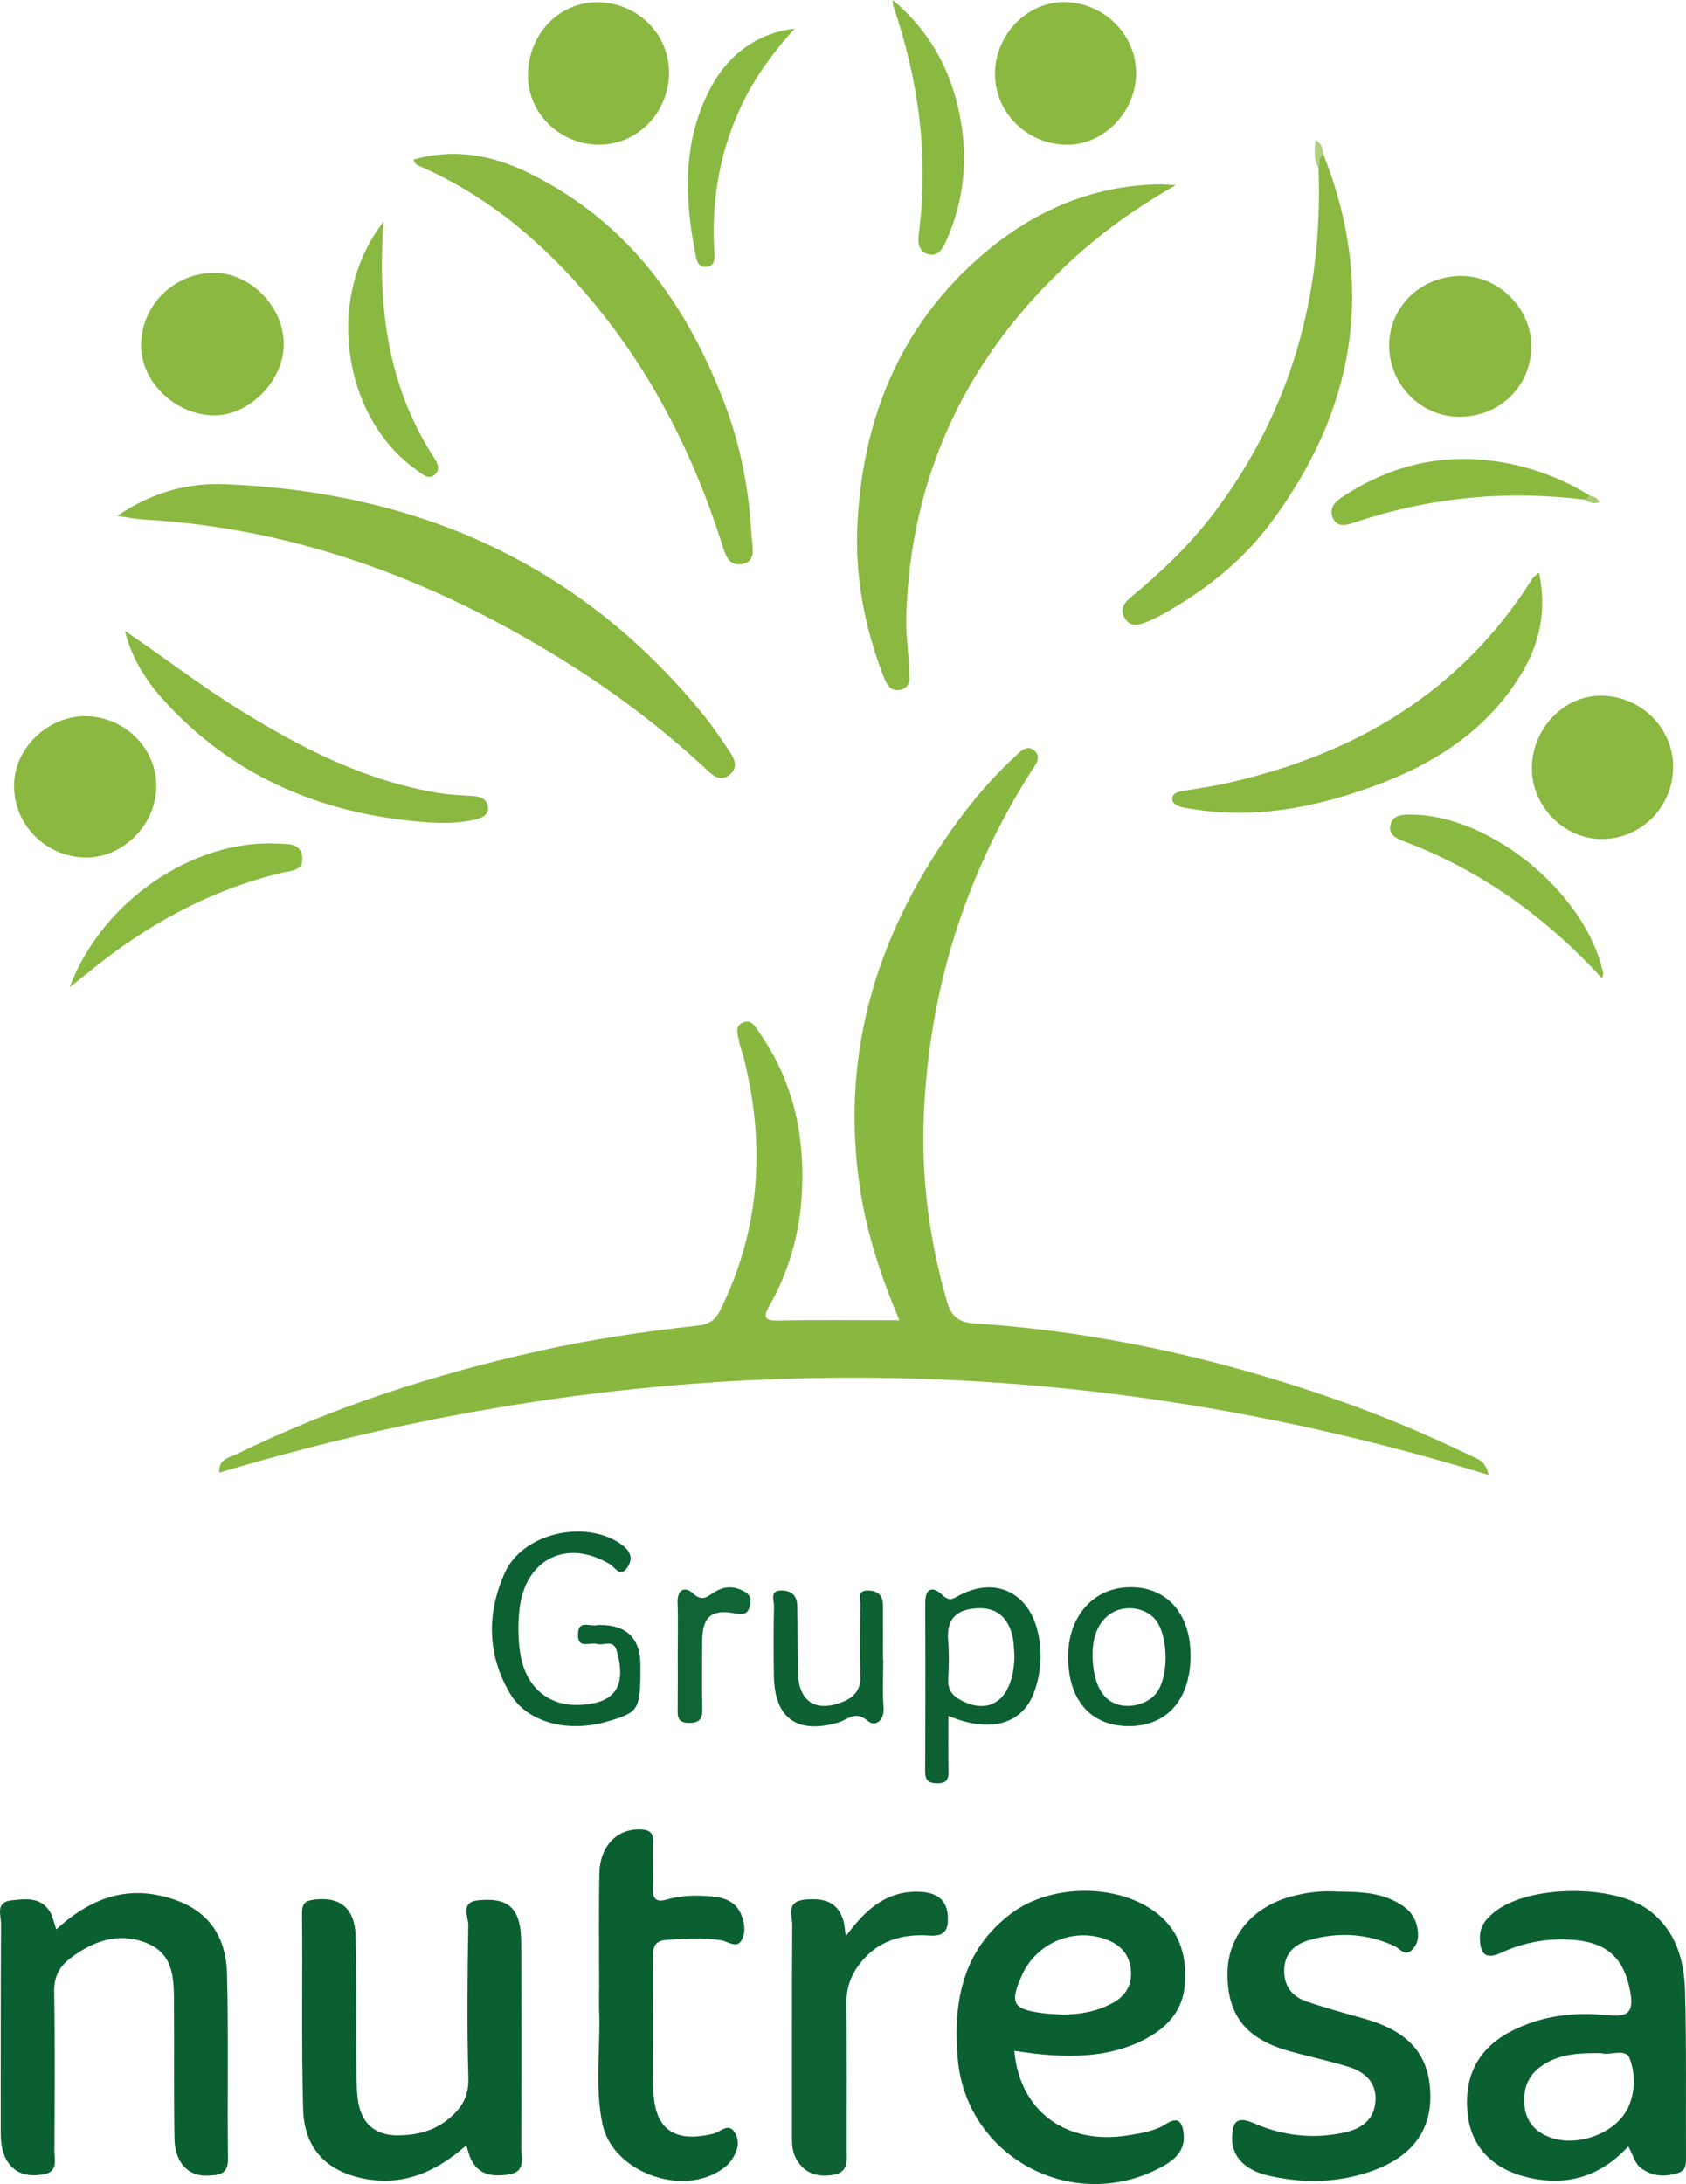 <?xml version="1.0" encoding="UTF-8"?>
<svg id="Capa_1" data-name="Capa 1" xmlns="http://www.w3.org/2000/svg" viewBox="0 0 1306.69 1692.45">
  <defs>
    <style>
      .cls-1 {
        fill: #0b6031;
      }

      .cls-1, .cls-2, .cls-3, .cls-4, .cls-5, .cls-6, .cls-7, .cls-8, .cls-9, .cls-10, .cls-11, .cls-12 {
        stroke-width: 0px;
      }

      .cls-2 {
        fill: #b1d080;
      }

      .cls-3 {
        fill: #0c6132;
      }

      .cls-4 {
        fill: #0c6031;
      }

      .cls-5 {
        fill: #a9cb74;
      }

      .cls-6 {
        fill: #0c6032;
      }

      .cls-7 {
        fill: #8ab941;
      }

      .cls-8 {
        fill: #116436;
      }

      .cls-9 {
        fill: #8ab840;
      }

      .cls-10 {
        fill: #8ab940;
      }

      .cls-11 {
        fill: #0d6132;
      }

      .cls-12 {
        fill: #89b840;
      }
    </style>
  </defs>
  <path class="cls-12" d="m697.04,1023.1c-14.94-35.41-25.54-68.42-30.67-103.14-14.47-98,10.14-186.42,64.68-267.61,15.75-23.45,33.45-45.4,54.16-64.72,4.37-4.07,9.8-10.91,15.76-6.54,7.4,5.43.92,12.42-2.42,17.7-51.2,80.84-78.33,169.29-82.52,264.61-2.17,49.25,4.21,97.71,17.91,145.26,3.4,11.81,9.54,16.12,21.04,16.87,95.58,6.22,188.18,26.83,278.5,58.26,36.19,12.59,71.49,27.35,105.95,44.07,5.22,2.53,11.95,3.89,14.27,15.1-328.66-100.8-656.16-99.57-983.8-1.76-.56-10.77,7.7-11.53,13.13-14.2,74.69-36.6,153.24-61.95,234.29-80.02,40.73-9.08,81.94-15.17,123.35-19.72,9.18-1.01,13.8-4.44,17.7-12.33,31.41-63.62,34.95-129.58,17.48-197.46-.84-3.26-2.33-6.4-2.85-9.7-.83-5.29-4.23-11.86,2.4-15.19,6.9-3.46,9.97,3.15,13.08,7.57,26,37.03,35.28,78.7,33.08,123.23-1.55,31.37-9.67,61.1-25.26,88.54-4.58,8.06-4.58,11.59,6.55,11.37,30.41-.61,60.84-.21,94.18-.21Z"/>
  <path class="cls-9" d="m90.77,399.84c27-18.45,55.13-25.8,83.55-24.65,148.38,6.01,274.13,60.67,369.69,177.39,7.12,8.69,13.56,17.98,19.79,27.35,3.97,5.96,9.4,13.13,2.54,19.71-8.06,7.74-14.92.26-20.36-4.78-31.49-29.16-65.38-55.14-101.56-78.15-101.8-64.75-211.29-107.14-332.92-114.14-5.93-.34-11.81-1.53-20.73-2.73Z"/>
  <path class="cls-9" d="m911.29,143.49c-35.17,19.83-64.09,41.7-90.32,67.19-74.97,72.85-115.16,161.19-118.58,265.82-.46,14.01,1.63,28.09,2.22,42.16.25,6.01,1.68,13.54-6.16,15.7-8.78,2.42-11.72-5.04-14.12-11.3-14.67-38.32-22.02-78.16-19.71-119.04,4.46-78.95,31.93-148.27,91.68-202.11,40.54-36.52,87.79-58.46,143.44-59.11,2.53-.03,5.07.3,11.54.71Z"/>
  <path class="cls-1" d="m43.62,1495.08c23.71-21.54,49.24-32.75,79.87-26.26,33.53,7.1,51.6,26.91,52.45,60.85,1.21,47.88.13,95.81.74,143.7.15,12.2-8.02,12.08-15.4,12.52-15.38.94-25.73-10.08-26.05-28.71-.6-34.37-.1-68.76-.38-103.13-.15-18.68.77-38.97-20.25-47.93-21.72-9.26-41.78-2.49-59.96,11.26-8.68,6.56-12.8,14.38-12.63,25.84.62,41.13.32,82.28.16,123.42-.03,7.28,3.2,16.5-8.8,18.39-11.43,1.8-21.46-.04-27.95-10.63-4.58-7.48-4.87-15.94-4.85-24.5.1-52.98-.1-105.96.24-158.93.04-6.78-4.7-17.04,8.22-18.37,11.25-1.16,22.94-2.8,29.96,9.33,1.9,3.29,2.61,7.27,4.62,13.15Z"/>
  <path class="cls-1" d="m361.43,1662.41c-23.97,21.22-50.17,32.27-81.41,25.42-28.01-6.14-44.29-23.81-45.1-53.43-1.39-50.66-.33-101.38-.86-152.07-.1-9.16,4.94-9.81,11.39-10.46,18.27-1.84,29.47,7.32,30.12,27.65,1.03,32.07.41,64.2.62,96.3.07,10.13-.15,20.34,1.03,30.36,2.21,18.76,13.02,28.78,31.39,28.56,13.57-.16,26.65-2.98,37.93-11.88,10.72-8.46,16.87-17.6,16.44-32.55-1.14-39.4-.73-78.86-.06-118.28.11-6.71-6.64-18.29,8.09-19.51,12.99-1.07,25.74-.06,30.56,14.65,2.38,7.27,2.37,15.51,2.4,23.32.19,51.26.2,102.52,0,153.78-.03,8.21,3.9,18.79-9.98,20.82-12.69,1.85-23.7.35-29.51-13.02-1.11-2.55-1.71-5.32-3.07-9.67Z"/>
  <path class="cls-1" d="m1036.84,1465.82c14.65.2,29.32.32,42.97,6.82,8.93,4.25,16.16,9.75,18.49,20.33,1.6,7.28.87,13.9-4.57,18.61-5.13,4.45-9.06-1.79-13.23-3.68-21.45-9.73-43.5-10.89-65.86-4.47-10.99,3.15-18.86,9.98-19.33,22.62-.46,12.3,5.62,20.79,16.67,24.68,14.8,5.2,30.02,9.26,45.15,13.52,35.16,9.91,51.03,28.22,51.43,59.7.37,29.67-16.99,50.06-51.16,60.33-24.89,7.48-49.97,7.37-75.01,1.45-18.08-4.27-27.95-15.13-27.47-29.47.35-10.76,2.77-17.05,16.44-11.08,22.54,9.85,46.39,12.77,70.92,7.26,12.81-2.88,22.07-9.47,23.61-22.89,1.68-14.55-7.02-23.54-19.88-27.64-15.46-4.93-31.47-8.12-47.11-12.56-33.46-9.48-47.81-27.9-47.57-60.38.21-28.12,18.9-50.9,48.75-59.18,12.01-3.33,24.27-4.84,36.76-3.96Z"/>
  <path class="cls-9" d="m320.53,123.71c31.4-9.15,61.19-3.47,89.5,10.44,76.15,37.42,121.97,101.11,151.43,178.24,12.73,33.33,19.22,68.18,21.11,103.78.41,7.75,4.16,18.99-7.77,20.97-10.91,1.81-13.07-8.81-15.59-16.69-21.82-68.25-53.72-131.07-99.66-186.41-36.81-44.34-79.63-81.05-132.78-104.66-2.49-1.1-5.4-1.79-6.24-5.68Z"/>
  <path class="cls-1" d="m464.38,1541.25c0-29.85-.42-59.7.14-89.54.4-21.21,13.71-34.63,31.73-34.06,6.74.21,10.3,2.26,10,9.88-.47,11.81.27,23.66-.17,35.47-.31,8.29,2.23,11.44,10.71,8.96,11.5-3.36,23.39-3.47,35.18-2.36,9.19.87,17.8,3.68,22.07,13.12,3.14,6.95,4.27,14.89.48,21.13-3.74,6.15-10.32.6-15.41-.24-14.07-2.33-28.01-1.2-42.08-.38-9.06.53-11.11,4.86-11.04,12.98.31,34.35-.42,68.72.39,103.05.74,31.12,16.32,41.59,46.88,34.09,5.02-1.23,11.25-8.75,16.13-.95,4.65,7.43,2.06,15.28-2.88,22.06-1.62,2.23-3.75,4.22-5.98,5.85-31.22,22.83-85.84,3.12-93.66-34.58-5.99-28.86-1.45-58.38-2.52-87.58-.21-5.62-.03-11.26-.03-16.89h.07Z"/>
  <path class="cls-9" d="m1025.67,119.63c40.93,103.23,24.49,198.27-41.2,286.07-22.29,29.79-51.04,52.22-83.33,70.29-3.91,2.19-7.97,4.21-12.14,5.86-5.89,2.32-12.28,4.43-16.81-2.09-5.04-7.25-.89-12.82,4.69-17.4,23.59-19.36,45.47-40.41,63.93-64.8,59.88-79.16,84.68-168.98,81.1-267.39-.13-4-4.48-9.51,3.75-10.53Z"/>
  <path class="cls-9" d="m1192.75,443.74c6.12,29.13.74,54.68-13.73,78.48-28.11,46.23-71.64,72.34-121.04,89.38-42.33,14.6-85.93,22.71-131.08,15.75-3.87-.6-7.84-.93-11.56-2.05-3.16-.95-7.04-2.53-6.78-6.5.25-3.8,3.86-5.11,7.34-5.71,11.07-1.92,22.24-3.4,33.2-5.81,100.3-22.02,182.97-70.54,238.79-159.29.76-1.22,2.23-1.99,4.86-4.24Z"/>
  <path class="cls-6" d="m655.52,1500.48c16.08-22.08,33.21-36.3,59.22-34.37,11.77.87,19.21,6.67,19.85,18.68.49,9.02-1.14,16.07-13.93,15.12-21-1.55-40.19,3.74-54.01,21.4-7.15,9.13-10.8,19.14-10.65,31.11.45,37.68.13,75.38.2,113.07.02,8.94,1.78,18.24-11.44,20.02-12.67,1.71-22.24-2.04-28.12-13.45-3.16-6.14-2.86-13.06-2.85-19.85.06-53.44-.15-106.88.23-160.32.05-7.59-5.35-18.54,10.22-19.88,14.04-1.21,24.6,1.33,29.29,15.85,1,3.08,1.06,6.46,2,12.61Z"/>
  <path class="cls-9" d="m1296.69,594.07c.01,31.18-24.68,56.14-55.49,56.11-28.73-.03-53.65-24.99-53.96-54.04-.33-30.52,23.77-56.61,52.65-57,31.06-.42,56.79,24.47,56.8,54.93Z"/>
  <path class="cls-9" d="m771.15,56.13c.65-30.34,25.82-55.33,54.86-54.49,30.89.9,55.51,26.62,54.47,56.92-1.01,29.36-26.02,54.12-54.18,53.62-31.06-.55-55.8-25.7-55.15-56.05Z"/>
  <path class="cls-9" d="m518.5,55.84c.19,30.58-23.62,55.76-53.2,56.26-30.54.51-55.87-23.49-56.12-53.18-.26-31.9,23.83-57.42,53.99-57.2,30.62.23,55.14,24.21,55.33,54.12Z"/>
  <path class="cls-9" d="m1131,322.97c-29.79.02-54.43-25.03-54.36-55.27.06-30.09,24.47-53.7,55.68-53.87,29.54-.16,55.01,25.67,54.46,55.25-.56,30.63-24.62,53.87-55.78,53.89Z"/>
  <path class="cls-9" d="m165.92,211.46c28.14.02,53.5,25.65,54,54.57.5,28.59-26.73,56.42-54.65,55.85-29.21-.59-55.31-25.37-55.9-53.09-.67-31.35,24.98-57.35,56.55-57.32Z"/>
  <path class="cls-9" d="m66.79,555.01c30.35.48,55.15,25.69,54.35,55.24-.81,29.97-26.69,55.11-55.8,54.23-31.03-.94-55.43-26.6-54.41-57.23.95-28.47,26.87-52.7,55.86-52.25Z"/>
  <path class="cls-9" d="m96.88,488.9c30.03,20.36,58.41,42.31,88.92,61.24,48.09,29.83,97.97,55.28,154.6,64.44,8.85,1.43,17.9,1.77,26.87,2.31,5.81.35,10.35,2.93,10.89,8.54.59,6.1-4.53,8.34-9.81,9.6-15.03,3.59-30.35,2.92-45.4,1.51-77.4-7.22-144.53-36.42-197.07-95.07-13.38-14.93-24.01-31.98-29-52.56Z"/>
  <path class="cls-3" d="m496.4,1291.09c-.08,33.98-1.08,35.69-25.23,42.84-31,9.18-62.45.92-75.74-21.34-18.09-30.3-18.26-62.73-4.11-93.95,13.88-30.64,61.79-41.35,89.52-22.39,7.08,4.84,10.57,10.66,5.44,18.35-5.56,8.32-9.72-.14-13.57-2.45-33.31-20.06-65.47-4.17-70.02,34.41-1.4,11.9-1.26,23.56.62,35.25,4.03,25.02,21.12,39.98,44.66,39.39,28.37-.71,37.86-14.06,30.08-41.75-2.69-9.6-10.15-3.96-15.33-5.52-5.43-1.64-15.14,4.43-14.8-7.6.33-11.79,9.9-5.32,15.31-7.07.51-.17,1.12-.02,1.68-.02q31.55-.12,31.48,31.85Z"/>
  <path class="cls-7" d="m691.85,0c28.16,23.47,45.08,53.81,51.97,89.21,6.48,33.29,3.65,66.09-10.48,97.38-2.83,6.26-6.4,13.16-14.9,10.07-6.96-2.53-7.13-9.4-6.3-15.82,7.75-60.3-.22-118.83-19.74-176.08-.5-1.48-.38-3.16-.55-4.75Z"/>
  <path class="cls-10" d="m54.01,765.08c25.03-67.16,96.29-114.87,161.32-111.33,7.63.42,17.45-.66,18.89,9.84,1.6,11.65-9.27,11.11-16.29,12.81-55.85,13.55-104.67,40.57-148.89,76.64-3.84,3.14-7.74,6.21-15.03,12.04Z"/>
  <path class="cls-7" d="m1241.52,758.01c-42.94-46.8-92.91-83.05-152.32-105.62-6.44-2.45-13.78-5.3-11.4-13.86,1.95-7.05,9.36-7.32,15.58-7.29,62.17.26,136.03,61.23,149.17,123.1.2.95-.56,2.1-1.02,3.68Z"/>
  <path class="cls-7" d="m297.25,171.9c-4.77,65.2,3.08,126.04,38.08,181.17,2.96,4.67,7.08,10.36,1.3,15.02-4.83,3.9-9.49-.82-13.49-3.63-58.25-41-71.53-134.77-25.89-192.56Z"/>
  <path class="cls-10" d="m1228.49,387.2c-61.21-7.58-121.09-1.82-179.55,17.96-6.38,2.16-12.8,3.41-15.97-3.86-3.35-7.7,2-12.67,7.94-16.58,42.76-28.12,89.08-35.86,138.55-23.2,18.53,4.74,36.16,12.22,52.52,22.36.65,3.02.1,4.78-3.5,3.31Z"/>
  <path class="cls-7" d="m615.96,22.17c-16.34,17.89-29.92,36.24-40.04,56.97-17.44,35.73-24.48,73.49-22.45,113.05.29,5.65,1.71,13.05-4.91,14.41-8.37,1.71-9.01-6.63-10.11-12.43-8.17-42.88-9.03-85.19,11.87-125.28,14.04-26.94,36.93-43.32,65.63-46.72Z"/>
  <path class="cls-11" d="m684.57,1285.86c0,12.4-.72,24.85.22,37.18.81,10.66-6.72,15.39-12.27,10.54-9.64-8.42-15.78-.81-22.79,1.23-31.83,9.27-49.42-3.09-49.95-36.15-.29-18.03-.32-36.07.1-54.1.11-4.52-3.88-12.33,6.34-12.06,7.64.2,11.47,4.46,11.64,11.64.41,17.46.22,34.93.64,52.39.54,22.34,14.09,30.73,34.99,22.14,9.42-3.87,13.82-10.09,13.41-20.79-.7-18.01-.39-36.07-.03-54.09.08-4.18-3.23-11.18,5.49-11.26,7.2-.07,11.9,3.27,11.95,11.07.09,14.09.03,28.18.03,42.26.08,0,.16,0,.24,0Z"/>
  <path class="cls-8" d="m525.25,1282.73c0-13.49.41-27-.13-40.47-.41-10.21,5.41-13.44,11.71-7.7,7,6.37,10.37,3.5,16.06-.29,6.19-4.12,13.1-5.69,20.8-2.53,6.12,2.51,9.43,5.56,7.56,12.54-1.83,6.84-5.09,7.16-12.04,5.89-18.19-3.33-24.81,2.97-24.96,21.36-.14,17.42-.26,34.86.07,52.27.14,7.38-1.28,11.25-10.05,11.33-9.71.09-9.13-5.46-9.06-11.93.15-13.49.05-26.98.05-40.47Z"/>
  <path class="cls-2" d="m1025.67,119.63c-4.22,2.45-2.27,7.1-3.75,10.53-3.97-6.7-3.07-13.89-2.38-21.54,4.94,2.44,5.68,6.64,6.13,11.01Z"/>
  <path class="cls-5" d="m1228.49,387.2c1.17-1.1,2.33-2.21,3.5-3.31,3.05.92,6.18,1.73,7.54,5.3-4.19,1.55-7.74.48-11.03-1.99Z"/>
  <path class="cls-1" d="m1305.95,1542.91c-.65-24.1-7.11-46.89-27.9-62.57-26.9-20.29-92.13-19.86-118.99.66-6.98,5.33-12.37,11.55-12.13,21,.29,11.31,3.68,17.14,16.48,11.24,18.17-8.38,37.45-11.74,57.52-9.85,25.63,2.42,38.02,15.19,42.52,39.91,2.97,16.36-1.81,19.96-17.58,18.33-26.05-2.69-51.76.33-75.45,12.82-25.28,13.33-36.3,35.32-32.86,64.53,2.93,24.84,19.27,42.09,47.06,48.46,29.82,6.83,55.65-.66,77.31-24.17,3.95,6.97,4.93,13.37,10.42,17.24,8.55,6.02,17.36,6.46,27.25,3.65,6.5-1.85,7.11-5.65,7.08-11.14-.24-43.37.43-86.76-.73-130.1Zm-43.83,89.62c-10.08,22.61-44.96,33.44-66.52,21.14-10.21-5.82-14.4-15.01-14.36-26.65.04-13.2,6.37-22.4,17.44-28.56,12.72-7.07,26.78-7.61,42.27-7.41,6.54,2.01,18.96-3.95,21.95,3.8,4.45,11.52,4.64,25.52-.78,37.68Z"/>
  <path class="cls-1" d="m884.72,1581.58c18.77-9.11,32.31-22.73,33.68-44.84,1.45-23.36-5.34-43.32-25.71-57.01-30.19-20.28-79.03-19.14-108.34,2.58-38.51,28.53-45.84,69.14-42.08,112.99,6.69,77.89,91.92,121.59,160.09,82.75,9.38-5.35,16.14-12.64,15.04-24.26-.8-8.5-3.64-14.38-13.8-7.85-8.69,5.59-18.95,7.07-28.87,8.71-48.26,7.97-84.42-18.34-88.61-65.45,42.66,6.92,73.26,4.68,98.6-7.61Zm-76.91-21.6c-23.02-2.95-25.52-7.81-15.57-29.77,11.71-25.82,42.46-37.63,68.1-26.05,10.13,4.57,15.67,12.68,16.23,23.69.53,10.4-4.04,18.42-13.14,23.67-12.54,7.24-26.24,9.53-40.53,9.65-5.04-.38-10.1-.54-15.1-1.18Z"/>
  <path class="cls-4" d="m803.95,1263.1c-7.51-29.56-33.01-41.07-59.94-27.09-4.91,2.55-7.92,5.57-13.74-.1-6.42-6.25-13.25-6.38-13.2,6.17.19,43.32.19,86.63-.06,129.95-.04,7.07,1.77,9.77,9.38,9.86,8.33.1,8.87-4,8.74-10.37-.27-13.48-.08-26.97-.08-41.85,32.47,13.69,57.38,6.52,66.45-18.46,5.68-15.64,6.56-31.92,2.44-48.11Zm-57.87,55.13c-7.17-3.52-11.66-8.02-11.18-16.81.55-10.1.78-20.31-.08-30.37-1.14-13.47,3.9-22.1,17.34-24.22,14.06-2.22,25.54,1.31,31.19,16.34,2.68,7.13,2.31,14.34,2.88,19.75-.46,32.45-17.39,46.5-40.15,35.31Z"/>
  <path class="cls-6" d="m875.7,1229.96c-28.34.27-48,22.51-47.88,54.17.12,33.64,17.75,53.56,47.34,53.5,29.1-.06,47.18-20.46,47.55-53.69.37-33.15-18.01-54.26-47.01-53.99Zm20.25,82.38c-7.8,9.72-24.87,12.64-35.21,6.02-8.93-5.72-13.99-18.15-14.01-37.38.36-9.06,2-20.76,11.96-29.03,10.05-8.34,26.49-7.35,35.49,1.64,11.41,11.39,12.43,45.44,1.76,58.75Z"/>
</svg>